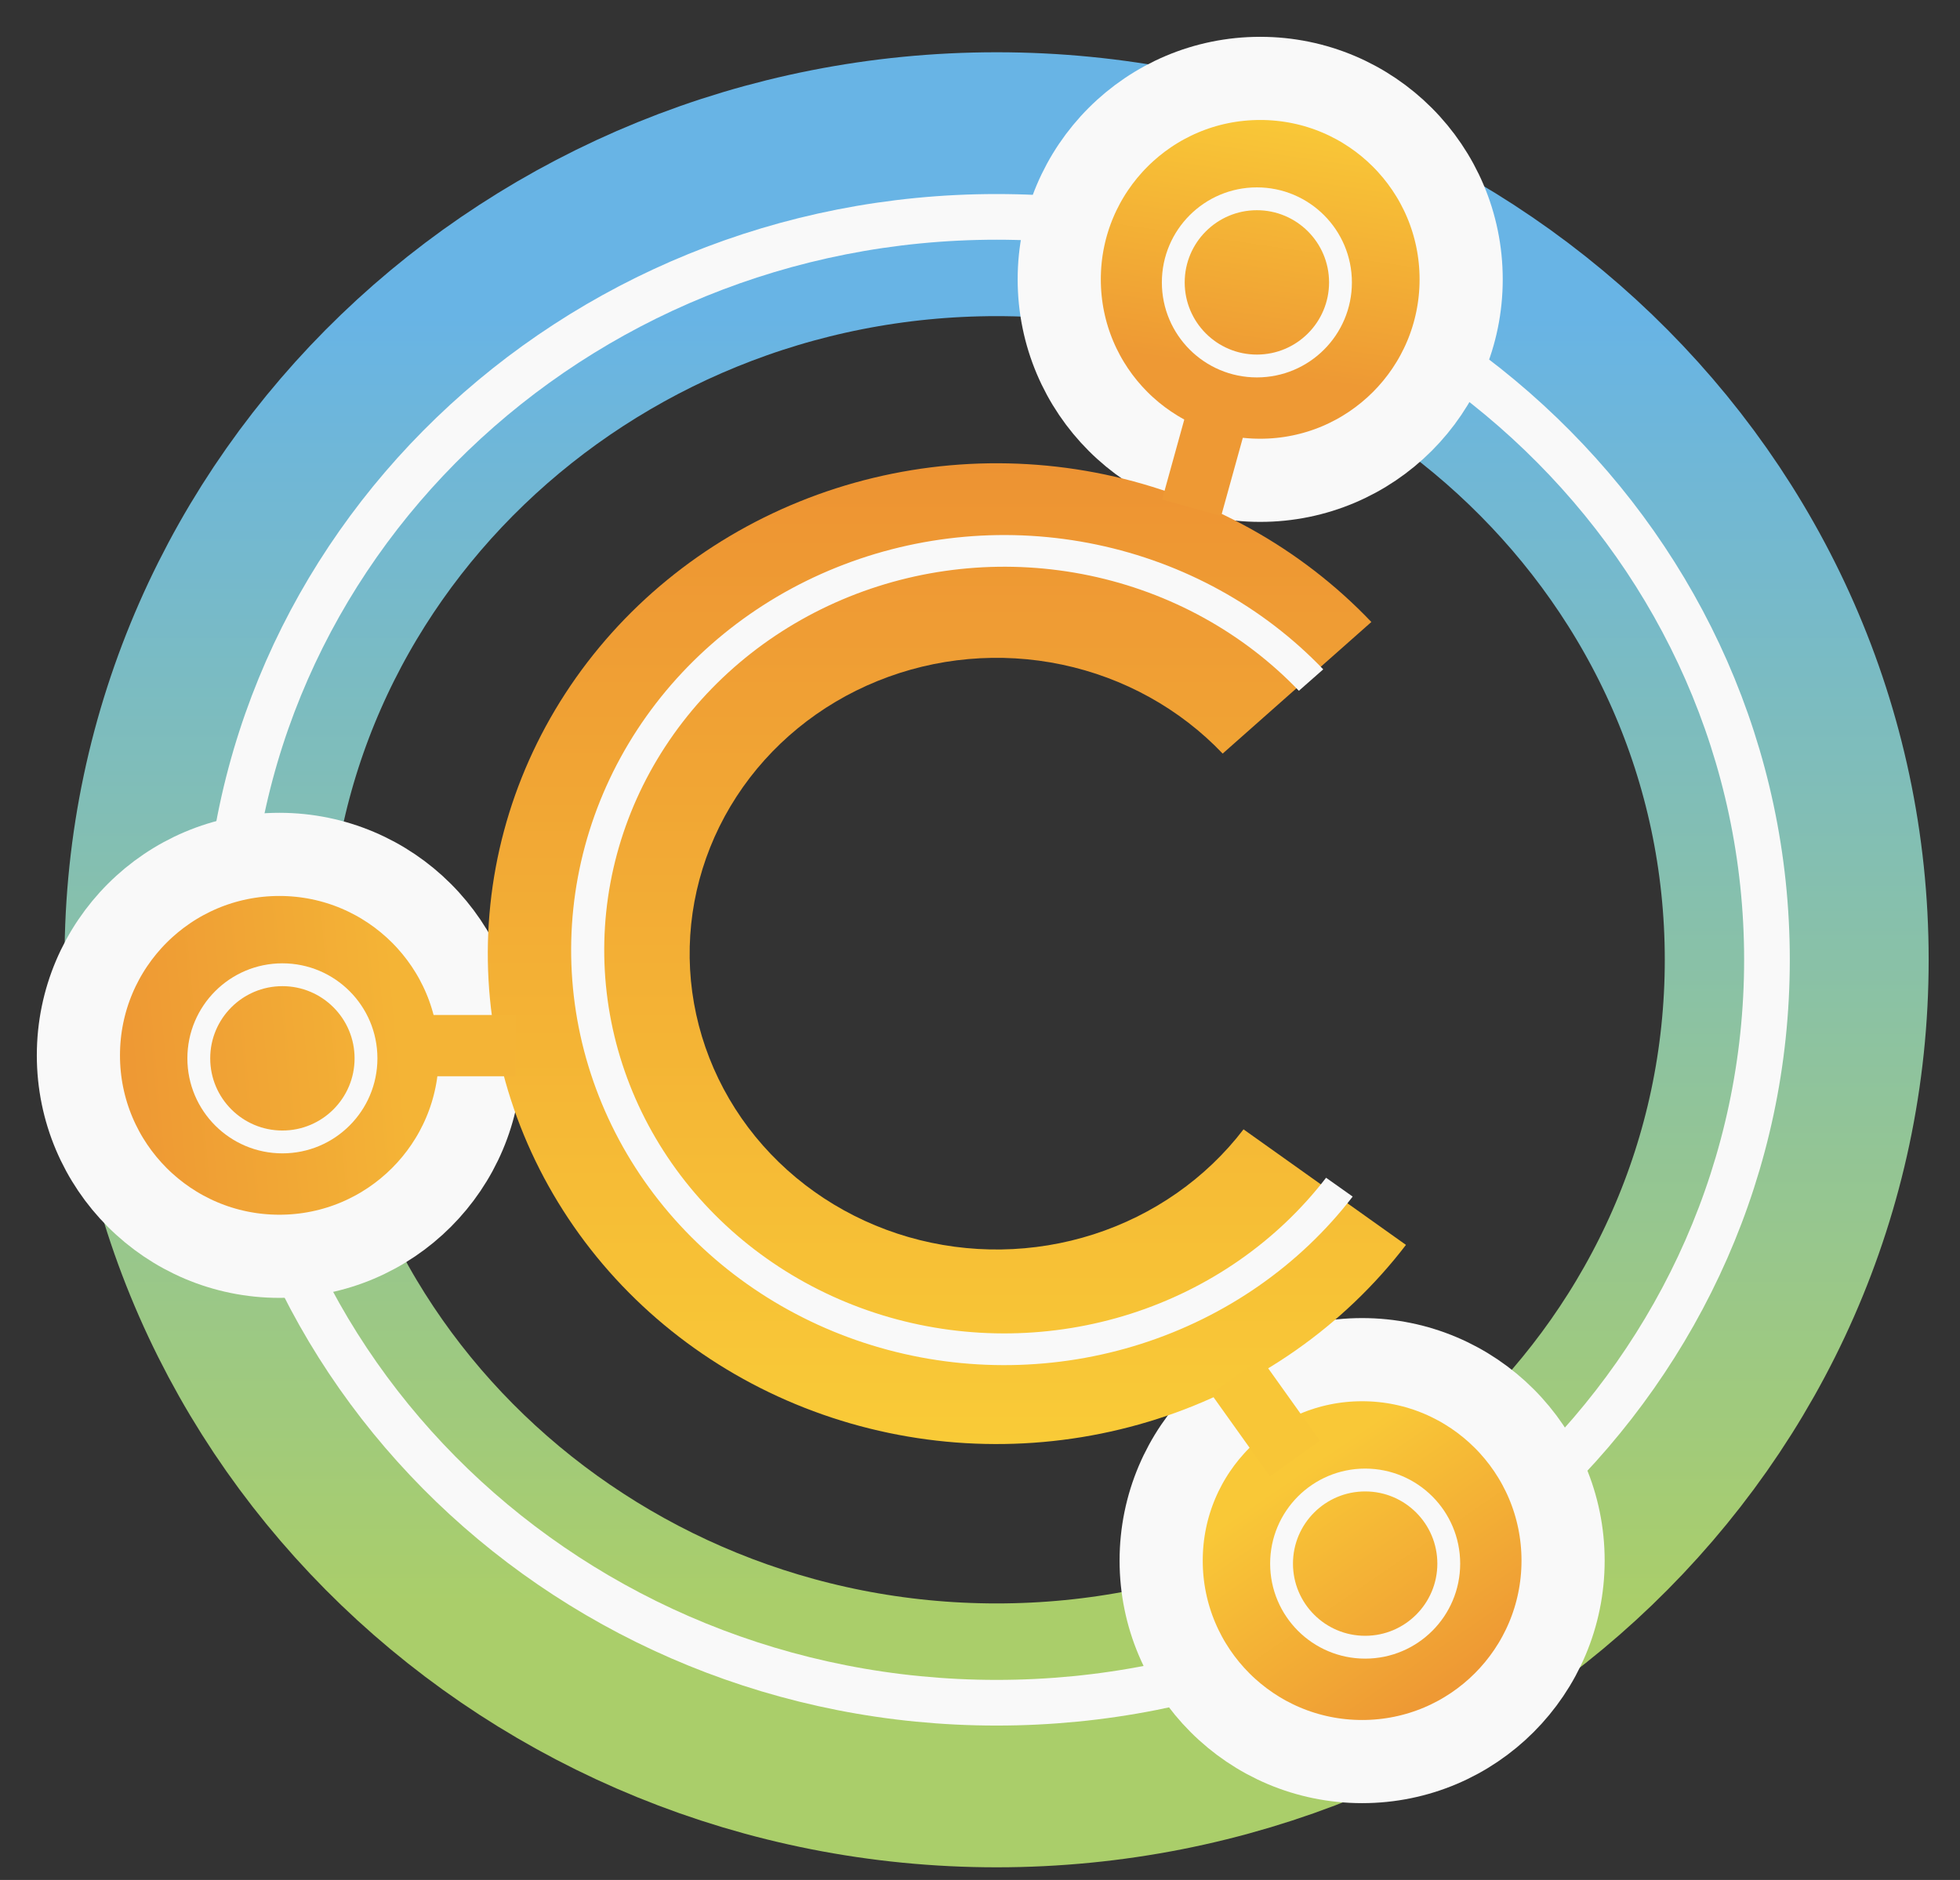 <svg width="49" height="47" viewBox="0 0 49 47" fill="none" xmlns="http://www.w3.org/2000/svg">
<rect x="0" y="0" width="49" height="47" fill="#333333" stroke="none"/>
<path d="M24.915 43.385C35.845 43.385 44.918 34.819 44.918 23.995C44.918 13.171 35.845 4.605 24.915 4.605C13.985 4.605 4.912 13.171 4.912 23.995C4.912 34.819 13.985 43.385 24.915 43.385Z" stroke="url(#paint0_linear_1178_767)" stroke-width="6.597"/>
<path d="M24.915 42.569C35.531 42.569 44.174 34.273 44.174 23.995C44.174 13.718 35.531 5.422 24.915 5.422C14.299 5.422 5.656 13.718 5.656 23.995C5.656 34.273 14.299 42.569 24.915 42.569Z" stroke="#F9F9F9" stroke-width="1.142"/>
<circle cx="31.505" cy="6.984" r="5.024" fill="url(#paint1_linear_1178_767)" stroke="#F9F9F9" stroke-width="2.079"/>
<circle cx="31.422" cy="7.06" r="2.09" stroke="#F9F9F9" stroke-width="0.571"/>
<circle cx="6.984" cy="26.384" r="5.024" fill="url(#paint2_linear_1178_767)" stroke="#F9F9F9" stroke-width="2.079"/>
<circle cx="34.053" cy="39.016" r="5.024" fill="url(#paint3_linear_1178_767)" stroke="#F9F9F9" stroke-width="2.079"/>
<path d="M35.149 31.123C33.593 33.154 31.424 34.673 28.939 35.472C26.453 36.271 23.773 36.311 21.263 35.586C18.753 34.861 16.537 33.407 14.917 31.422C13.298 29.437 12.353 27.019 12.213 24.497C12.073 21.976 12.744 19.474 14.135 17.334C15.526 15.194 17.568 13.52 19.983 12.541C22.398 11.562 25.068 11.325 27.628 11.864C30.187 12.403 32.512 13.69 34.284 15.55L30.567 18.84C29.498 17.718 28.095 16.941 26.551 16.616C25.007 16.291 23.397 16.434 21.94 17.025C20.483 17.615 19.251 18.625 18.412 19.916C17.573 21.207 17.168 22.716 17.252 24.237C17.337 25.758 17.907 27.217 18.884 28.415C19.861 29.612 21.198 30.489 22.712 30.927C24.226 31.364 25.843 31.34 27.342 30.858C28.841 30.376 30.15 29.46 31.088 28.234L35.149 31.123Z" fill="url(#paint4_linear_1178_767)"/>
<path d="M33.817 29.915C32.493 31.634 30.647 32.92 28.531 33.596C26.416 34.272 24.134 34.306 21.997 33.692C19.861 33.078 17.975 31.848 16.596 30.168C15.217 28.488 14.413 26.441 14.294 24.307C14.175 22.173 14.746 20.056 15.93 18.244C17.114 16.433 18.852 15.016 20.908 14.188C22.964 13.359 25.236 13.159 27.415 13.615C29.594 14.071 31.573 15.16 33.081 16.734L32.472 17.27C31.079 15.816 29.251 14.81 27.239 14.389C25.226 13.968 23.127 14.153 21.229 14.918C19.33 15.684 17.724 16.992 16.631 18.665C15.537 20.338 15.01 22.294 15.12 24.265C15.23 26.236 15.973 28.126 17.246 29.678C18.52 31.229 20.262 32.366 22.235 32.933C24.208 33.499 26.316 33.468 28.27 32.844C30.224 32.219 31.929 31.032 33.152 29.444L33.817 29.915Z" fill="#F9F9F9"/>
<rect x="29.729" y="10.049" width="1.532" height="2.533" transform="rotate(15.484 29.729 10.049)" fill="#EE9934"/>
<rect x="30.278" y="34.847" width="1.532" height="2.533" transform="rotate(-35.521 30.278 34.847)" fill="#F8C637"/>
<rect x="10.356" y="26.907" width="1.532" height="2.533" transform="rotate(-90 10.356 26.907)" fill="#F4B436"/>
<circle cx="34.129" cy="39.091" r="2.09" stroke="#F9F9F9" stroke-width="0.571"/>
<circle cx="7.06" cy="26.459" r="2.09" stroke="#F9F9F9" stroke-width="0.571"/>
<defs>
<linearGradient id="paint0_linear_1178_767" x1="24.915" y1="7.904" x2="24.915" y2="40.087" gradientUnits="userSpaceOnUse">
<stop stop-color="#68B4E5"/>
<stop offset="1" stop-color="#AACE6A"/>
</linearGradient>
<linearGradient id="paint1_linear_1178_767" x1="31.198" y1="9.283" x2="32.117" y2="3" gradientUnits="userSpaceOnUse">
<stop stop-color="#EE9934"/>
<stop offset="1" stop-color="#F9C837"/>
</linearGradient>
<linearGradient id="paint2_linear_1178_767" x1="3.307" y1="26.997" x2="10.05" y2="26.384" gradientUnits="userSpaceOnUse">
<stop stop-color="#EE9934"/>
<stop offset="1" stop-color="#F4B436"/>
</linearGradient>
<linearGradient id="paint3_linear_1178_767" x1="36.505" y1="41.927" x2="32.827" y2="36.563" gradientUnits="userSpaceOnUse">
<stop stop-color="#EE9934"/>
<stop offset="1" stop-color="#F9C837"/>
</linearGradient>
<linearGradient id="paint4_linear_1178_767" x1="24.915" y1="11.582" x2="24.915" y2="36.102" gradientUnits="userSpaceOnUse">
<stop stop-color="#ED9333"/>
<stop offset="1" stop-color="#F9CB37"/>
</linearGradient>
</defs>
</svg>
